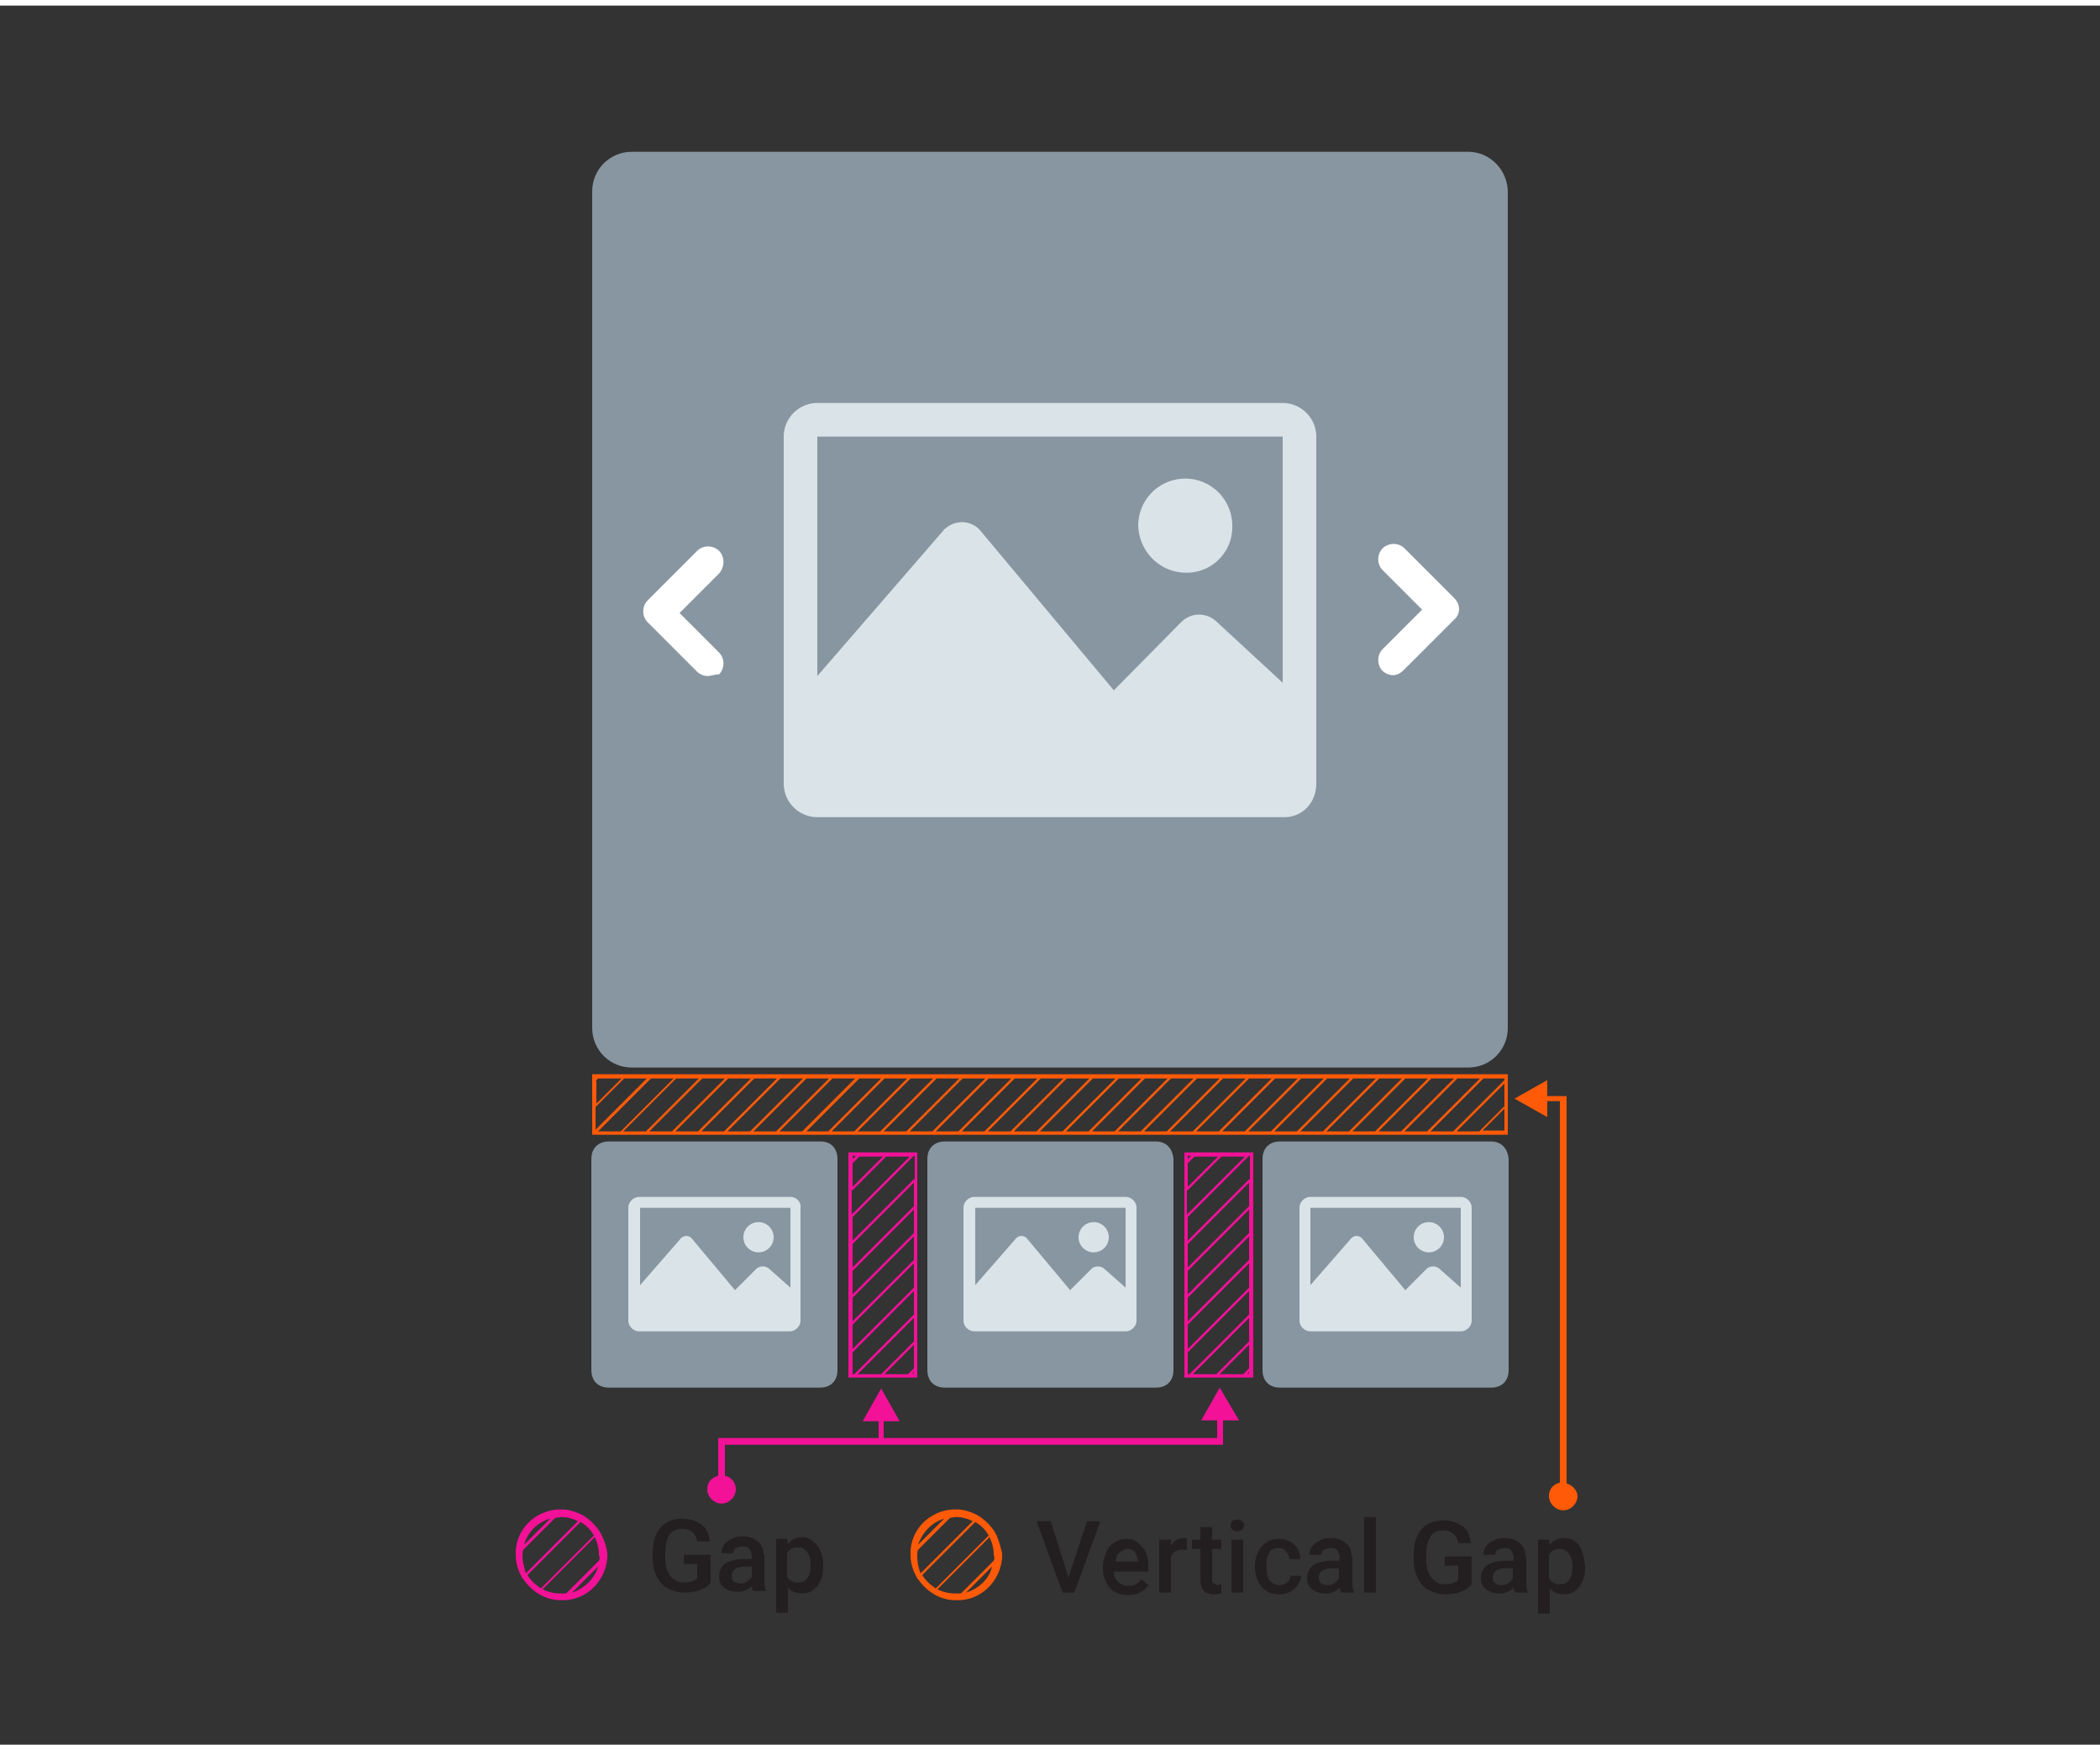 <svg xmlns="http://www.w3.org/2000/svg"  width='240' height='200' xmlns:xlink="http://www.w3.org/1999/xlink" viewBox="0 0 250 207"><rect x="0" y="0" width="250" height="207" fill="#333333" stroke="none"/><g fill="#8796a1"><path d="M174.8 17.4H75.2c-2.6 0-4.7 2.1-4.7 4.7v99.6c0 2.6 2.1 4.7 4.7 4.7h99.6c2.6 0 4.7-2.1 4.7-4.7V22.2c0-2.6-2.1-4.8-4.7-4.8zM97.7 135.2H72.5c-1.3 0-2.1.8-2.1 2.1v25.1c0 1.3.8 2.1 2.1 2.1h25.1c1.3 0 2.1-.8 2.1-2.1v-25.1c0-1.3-.8-2.1-2-2.1z"/><use xlink:href="#B"/><use xlink:href="#B" x="39.9"/></g><g fill="#231f20"><path d="M147.3 180.2c-.3 0-.5.1-.6.2s-.2.3-.2.5.1.4.2.5.3.2.6.2.5-.1.6-.2.2-.3.2-.5-.1-.4-.2-.5-.3-.2-.6-.2zm-66.1 5.3H83v1.7c-.3.3-.9.5-1.6.5s-1.2-.3-1.6-.8-.6-1.2-.6-2.1v-.7c0-.9.2-1.6.5-2.1s.9-.7 1.5-.7c1 0 1.6.5 1.8 1.5h1.5c-.1-.9-.4-1.6-1-2s-1.3-.7-2.3-.7c-1.1 0-2 .4-2.6 1.1s-.9 1.7-.9 3v.7a4.65 4.65 0 0 0 .5 2.1c.3.6.7 1.1 1.3 1.4s1.2.5 1.9.5 1.3-.1 1.9-.3 1-.5 1.3-.9v-3.3h-3.2v1.1zm9.7-1.1c0-.7-.2-1.2-.7-1.6s-1-.6-1.8-.6c-.5 0-.9.1-1.3.3s-.7.4-.9.7a1.69 1.69 0 0 0-.3 1h1.4c0-.2.1-.5.3-.6s.5-.2.8-.2c.4 0 .7.1.8.3s.3.5.3.8v.4h-.9c-.9 0-1.7.2-2.2.5s-.8.9-.8 1.6c0 .5.2 1 .6 1.3s.9.5 1.6.5a2.19 2.19 0 0 0 1.7-.7c0 .3.1.5.2.6h1.5v-.1c-.2-.3-.2-.8-.2-1.4v-2.8zm-1.4 2.6c-.1.2-.3.4-.6.6s-.5.2-.8.2-.5-.1-.7-.2-.3-.4-.3-.7.1-.6.4-.8.7-.3 1.2-.3h.8v1.2zm6-4.7c-.7 0-1.3.3-1.7.8l-.1-.6h-1.3v8.8h1.4v-3c.4.5 1 .7 1.7.7.8 0 1.3-.3 1.8-.9s.7-1.4.7-2.3v-.1c0-1-.2-1.8-.7-2.4s-1.1-1-1.8-1zm.6 4.9c-.3.4-.6.5-1.1.5-.6 0-1-.2-1.3-.7v-2.8c.3-.5.7-.7 1.3-.7.5 0 .8.2 1.1.6s.4.9.4 1.5c0 .7-.1 1.2-.4 1.6zm31.1-.1l-2.1-6.7h-1.7l3.1 8.5h1.4l3.1-8.5h-1.6zm7-4.6c-.5 0-1 .1-1.5.4s-.8.7-1 1.2-.4 1.1-.4 1.7v.2c0 .9.3 1.7.8 2.3s1.3.9 2.2.9c.5 0 1-.1 1.4-.3s.8-.5 1-.9l-.8-.7c-.4.5-.9.8-1.6.8-.5 0-.9-.2-1.2-.5s-.5-.7-.5-1.2h4.1v-.6c0-1-.2-1.8-.7-2.3s-.9-1-1.8-1zm1.3 2.7h-2.7c.1-.5.2-.9.5-1.1s.6-.4.9-.4c.4 0 .7.1.9.4s.3.6.4 1.1h0zm3.9-1.9v-.7H138v6.3h1.4v-4.3c.2-.5.7-.8 1.3-.8h.6v-1.3c-.1-.1-.3-.1-.5-.1-.6.1-1.1.4-1.4.9zm5 4.4c-.1-.1-.1-.3-.1-.5v-3.5h1.1v-1.1h-1.1v-1.5h-1.4v1.5h-1v1.1h1v3.6c0 1.2.5 1.8 1.6 1.8.3 0 .6 0 .9-.1v-1.1c-.2 0-.3.1-.5.1-.2-.1-.4-.2-.5-.3zm2.2-5.1h1.4v6.3h-1.4zm4.5 1.5c.2-.3.6-.5 1.1-.5.4 0 .7.1.9.4s.4.5.4.9h1.3c0-.7-.3-1.3-.7-1.7s-1.1-.7-1.8-.7c-.9 0-1.6.3-2.1.9s-.8 1.4-.8 2.3v.1c0 1 .3 1.8.8 2.4s1.2.9 2.1.9c.5 0 .9-.1 1.3-.3a2.36 2.36 0 0 0 .9-.8c.2-.3.4-.7.4-1.1h-1.3c0 .3-.1.6-.4.8s-.5.3-.9.3c-.5 0-.8-.2-1.1-.5s-.4-.9-.4-1.5v-.2a2.73 2.73 0 0 1 .3-1.7z"/><use xlink:href="#C"/><path d="M162.4 179.9h1.4v9h-1.4zm9.4 5.8h1.8v1.7c-.3.3-.9.5-1.6.5s-1.2-.3-1.6-.8-.6-1.2-.6-2.1v-.7c0-.9.2-1.6.5-2.1s.9-.7 1.5-.7c1 0 1.6.5 1.8 1.5h1.5c-.1-.9-.4-1.6-1-2s-1.3-.7-2.3-.7c-1.1 0-2 .4-2.6 1.1s-.9 1.7-.9 3v.7a4.65 4.65 0 0 0 .5 2.1c.3.6.7 1.1 1.3 1.4s1.2.5 1.9.5 1.3-.1 1.9-.3 1-.5 1.3-.9v-3.3H172v1.1z"/><use xlink:href="#C" x="20.7"/><path d="M188 183.3c-.4-.6-1-.9-1.8-.9-.7 0-1.3.3-1.7.8l-.1-.6h-1.3v8.8h1.4v-3c.4.5 1 .7 1.7.7.8 0 1.3-.3 1.8-.9s.7-1.4.7-2.3v-.1c-.1-1.1-.3-1.9-.7-2.5zm-1.2 4.1c-.3.4-.6.5-1.1.5-.6 0-1-.2-1.3-.7v-2.8c.3-.5.7-.7 1.3-.7.5 0 .8.2 1.1.6s.4.9.4 1.5-.1 1.2-.4 1.6z"/></g><path d="M173.1 70.5l-5.9-5.9c-.7-.7-1.9-.7-2.6 0s-.7 1.9 0 2.6l4.7 4.7-4.7 4.7c-.7.7-.7 1.9 0 2.6.2.2.7.5 1.2.5s.9-.2 1.4-.7l5.9-5.9c.8-.7.8-1.8 0-2.6zm-87.5-5.6c-.7-.7-1.9-.7-2.6 0l-5.9 5.9c-.7.7-.7 1.9 0 2.6l5.9 5.9c.2.2.7.5 1.2.5s.9-.2 1.4-.2c.7-.7.7-1.9 0-2.6l-4.7-4.7 4.7-4.7c.7-.8.7-2 0-2.7z" fill="#fff"/><path d="M156.7 92.6V51.3c0-2.2-1.8-4-4-4H97.3c-2.2 0-4 1.8-4 4v41.3c0 2.2 1.8 4 4 4h55.4c2.3.1 4-1.7 4-4zm-4-12l-7.9-7.3c-1.2-1.1-3-1.1-4.2.1l-8 8.1-15.8-18.9c-1-1.3-2.9-1.5-4.2-.4-.2.1-.3.3-.4.4L97.3 79.8V51.3h55.4v29.3zm-11.5-13.1h.1c3 0 5.5-2.5 5.4-5.6a5.6 5.6 0 1 0-11.2 0c.1 3.1 2.6 5.6 5.7 5.6zm-47.1 74.3h-18c-.7 0-1.3.6-1.3 1.3v13.4c0 .7.6 1.3 1.3 1.3H94c.7 0 1.3-.6 1.3-1.3v-13.4c.1-.7-.5-1.3-1.2-1.3zm0 10.8l-2.6-2.3c-.4-.3-1-.3-1.4 0l-2.6 2.6-5.1-6.1c-.3-.4-.9-.5-1.3-.1-.1 0-.1.1-.1.1l-4.8 5.5v-9.2h17.9v9.5zm-3.8-4.2h0a1.8 1.8 0 1 0 0-3.6 1.8 1.8 0 1 0 0 3.6zm43.7-6.6h-18c-.7 0-1.3.6-1.3 1.3v13.4c0 .7.6 1.3 1.3 1.3h18c.7 0 1.3-.6 1.3-1.3v-13.4c0-.7-.6-1.3-1.3-1.3zm0 10.8l-2.6-2.3c-.4-.3-1-.3-1.4 0l-2.6 2.6-5.1-6.1c-.3-.4-.9-.5-1.3-.1-.1 0-.1.1-.1.1l-4.8 5.5v-9.2H134v9.5zm-3.8-4.2h0a1.8 1.8 0 1 0 0-3.6 1.8 1.8 0 1 0 0 3.6zm43.7-6.6H156c-.7 0-1.3.6-1.3 1.3v13.4c0 .7.6 1.3 1.3 1.3h17.9c.7 0 1.3-.6 1.3-1.3v-13.4c0-.7-.6-1.3-1.3-1.3zm0 10.8l-2.6-2.3c-.4-.3-1-.3-1.4 0l-2.6 2.6-5.1-6.1c-.3-.4-.9-.5-1.3-.1-.1 0-.1.1-.1.1l-4.8 5.5v-9.2h17.9v9.5zm-3.8-4.2a1.8 1.8 0 1 0 0-3.6 1.8 1.8 0 1 0 0 3.6z" fill="#d9e3e8"/><path d="M118.5 181.8c-.1-.1-.1-.2-.2-.3a6.09 6.09 0 0 0-1.6-1.6c-.1-.1-.2-.1-.3-.2-.8-.4-1.6-.7-2.5-.7h-.1-.4c-2.7.2-4.9 2.3-5 5v.4.1c0 .9.3 1.8.7 2.5 0 .1.1.2.2.3a6.09 6.09 0 0 0 1.6 1.6c.1.1.2.1.3.2.7.4 1.6.7 2.5.7h.2.3c2.7-.1 4.9-2.3 5.1-5.1v-.3-.2c-.2-.8-.4-1.6-.8-2.4zm-6.1-1.7l-3.1 3.1c.5-1.5 1.7-2.7 3.1-3.1zm-3.2 4.4c0-.2 0-.5.1-.7l3.8-3.8c.2 0 .5-.1.7-.1.7 0 1.4.2 2 .5l-6.2 6.2c-.3-.7-.4-1.4-.4-2.1zm.6 2.3l6.3-6.3a4.1 4.1 0 0 1 1.6 1.6l-6.3 6.3c-.6-.4-1.2-.9-1.6-1.6zm5.2 2.1l3.1-3.1c-.3 1.4-1.5 2.6-3.1 3.1zm3.3-3.8l-3.9 3.9h-.7a4.65 4.65 0 0 1-2.1-.5l6.2-6.2a4.65 4.65 0 0 1 .5 2.1c.1.3.1.5 0 .7zm-47.8-50.7h109v-7.2h-109v7.2zm108.6-.5h-2.6l2.6-2.6v2.6zm0-2.9l-3 3h-2.7l5.7-5.7v2.7zm0-3.3v.2L173 134h-2.7l6.3-6.3h2.5zm-2.9 0l-6.3 6.3h-2.7l6.3-6.3h2.7zm-3.1 0l-6.3 6.3h-2.7l6.3-6.3h2.7zm-3.1 0l-6.3 6.3H161l6.3-6.3h2.7zm-3.1 0l-6.3 6.3h-2.7l6.3-6.3h2.7zm-3.1 0l-6.3 6.3h-2.7l6.3-6.3h2.7zm-3.1 0l-6.3 6.3h-2.7l6.3-6.3h2.7zm-3.1 0l-6.3 6.3h-2.7l6.3-6.3h2.7zm-3.1 0l-6.3 6.3h-2.7l6.3-6.3h2.7zm-3.1 0l-6.3 6.3h-2.7l6.3-6.3h2.7zm-3.1 0L142 134h-2.7l6.3-6.3h2.7zm-3.1 0l-6.3 6.3h-2.7l6.3-6.3h2.7zm-3.1 0l-6.3 6.3h-2.7l6.3-6.3h2.7zm-3.1 0l-6.3 6.3H130l6.3-6.3h2.7zm-3.1 0l-6.3 6.3h-2.7l6.3-6.3h2.7zm-3.1 0l-6.3 6.3h-2.7l6.3-6.3h2.7zm-3.1 0l-6.3 6.3h-2.7l6.3-6.3h2.7zm-3.1 0l-6.3 6.3h-2.7l6.3-6.3h2.7zm-3.1 0l-6.3 6.3h-2.7l6.3-6.3h2.7zm-3.1 0l-6.3 6.3h-2.7l6.3-6.3h2.7zm-3.1 0L111 134h-2.7l6.3-6.3h2.7zm-3.1 0l-6.3 6.3h-2.7l6.3-6.3h2.7zm-3.1 0l-6.3 6.3h-2.7l6.3-6.3h2.7zm-3.1 0l-6.3 6.3H99l6.3-6.3h2.7zm-3.1 0l-6.3 6.3H96l6.3-6.3h2.6zm-3.1 0l-6.3 6.3h-2.7l6.3-6.3h2.7zm-3.1 0l-6.3 6.3h-2.7l6.3-6.3h2.7zm-3.1 0l-6.3 6.3h-2.7l6.3-6.3h2.7zm-3.1 0l-6.3 6.3h-2.7l6.3-6.3h2.7zm-3.1 0l-6.3 6.3h-2.7l6.3-6.3h2.7zm-3.1 0L80 134h-2.7l6.3-6.3h2.7zm-3.1 0l-6.3 6.3h-2.7l6.3-6.3h2.7zm-3 0l-6.3 6.3h-2.7l6.3-6.3h2.7zm-9.3.3l.3-.3H74l-3 3V128zm0 3.1l3.4-3.4H77l-6.1 6.1v-2.7zm115.6 44.8v-46.1h-2.3v-1.9l-3.9 2.2 3.9 2.2v-1.9h1.5v45.4c-.8.2-1.3.8-1.3 1.6 0 .9.8 1.7 1.7 1.7s1.7-.8 1.7-1.7c0-.6-.6-1.3-1.3-1.5z" fill="#ff5a08"/><path d="M71.5 181.8c-.1-.1-.1-.2-.2-.3a6.09 6.09 0 0 0-1.6-1.6c-.1-.1-.2-.1-.3-.2-.8-.4-1.6-.7-2.5-.7h-.1-.4c-2.7.2-4.9 2.3-5 5v.4.1c0 .9.3 1.8.7 2.5 0 .1.1.2.2.3a6.09 6.09 0 0 0 1.6 1.6c.1.1.2.1.3.2.7.4 1.6.7 2.5.7h.2.3c2.7-.1 4.9-2.3 5.1-5.1v-.3-.2c-.1-.8-.4-1.6-.8-2.4zm-6-1.7l-3.1 3.1a4.41 4.41 0 0 1 3.1-3.1zm-3.3 4.4c0-.2 0-.5.1-.7l3.8-3.8c.2 0 .5-.1.7-.1.7 0 1.4.2 2 .5l-6.2 6.2c-.2-.7-.4-1.4-.4-2.1zm.6 2.3l6.3-6.3a4.1 4.1 0 0 1 1.6 1.6l-6.3 6.3c-.6-.4-1.2-.9-1.6-1.6zm5.3 2.1l3.1-3.1c-.4 1.4-1.6 2.6-3.1 3.1zm3.2-3.8l-3.9 3.9h-.7a4.65 4.65 0 0 1-2.1-.5l6.2-6.2a4.65 4.65 0 0 1 .5 2.1c.1.3.1.5 0 .7zm69.7-48.6v26.8h8.2v-26.8H141zm.4.4h.4l-.4.4v-.4zm0 .9l.8-.8h2.8l-3.6 3.6v-2.8zm0 3.2l4-4h2.8l-6.9 6.9V141zm7.3 21.8h-.2l.2-.2v.2zm0-.6l-.7.7h-2.8l3.5-3.5v2.8zm0-3.2l-3.9 3.9H142l6.7-6.7v2.8zm0-3.2l-7.1 7.1h-.2v-2.6l7.3-7.3v2.8zm0-3.2l-7.3 7.3V157l7.3-7.3v2.9zm0-3.3l-7.3 7.3v-2.8l7.3-7.3v2.8zm0-3.2l-7.3 7.3v-2.8l7.3-7.3v2.8zm0-3.2l-7.3 7.3v-2.8l7.3-7.3v2.8zm0-3.2l-7.3 7.3v-2.8l7.3-7.3h.1v2.8zm-39.5-3.2H101v26.8h8.2v-26.8zm-7.7.4h.4l-.4.4v-.4zm0 .9l.8-.8h2.8l-3.6 3.6v-2.8zm0 3.2l4-4h2.8l-6.9 6.9V141zm7.3 21.8h-.2l.2-.2v.2zm0-.6l-.7.7h-2.8l3.5-3.5v2.8zm0-3.2l-3.9 3.9h-2.8l6.7-6.7v2.8zm0-3.2l-7.1 7.1h-.2v-2.6l7.3-7.3v2.8zm0-3.2l-7.3 7.3V157l7.3-7.3v2.9zm0-3.3l-7.3 7.3v-2.8l7.3-7.3v2.8zm0-3.2l-7.3 7.3v-2.8l7.3-7.3v2.8zm0-3.2l-7.3 7.3v-2.8l7.3-7.3v2.8zm0-3.2l-7.3 7.3v-2.8l7.3-7.3h.1v2.8zm36.4 24.8l-2.2 3.9h1.9v2.1h-39.7v-2h1.9l-2.2-3.9-2.2 3.9h1.9v2H85.5v4.5c-.8.2-1.3.8-1.3 1.6 0 .9.8 1.7 1.7 1.7s1.7-.8 1.7-1.7c0-.8-.6-1.5-1.3-1.6v-3.7h18.4.4 40.5v-2.9h1.9l-2.3-3.9z" fill="#f21197"/><defs ><path id="B" d="M137.6 135.2h-25.1c-1.3 0-2.1.8-2.1 2.1v25.1c0 1.3.8 2.1 2.1 2.1h25.1c1.3 0 2.1-.8 2.1-2.1v-25.1c-.1-1.3-.9-2.1-2.1-2.1z"/><path id="C" d="M160.9 184.6c0-.7-.2-1.2-.7-1.6s-1-.6-1.8-.6c-.5 0-.9.1-1.3.3s-.7.4-.9.7a1.69 1.69 0 0 0-.3 1h1.4c0-.2.1-.5.3-.6s.5-.2.8-.2c.4 0 .7.1.8.3s.3.5.3.8v.4h-.9c-.9 0-1.7.2-2.2.5s-.8.9-.8 1.6c0 .5.2 1 .6 1.3s.9.5 1.6.5a2.19 2.19 0 0 0 1.7-.7c0 .3.1.5.2.6h1.5v-.1c-.2-.3-.2-.8-.2-1.4v-2.8zm-1.5 2.6c-.1.2-.3.4-.6.6s-.5.2-.8.2-.5-.1-.7-.2-.3-.4-.3-.7.1-.6.4-.8.7-.3 1.2-.3h.8v1.2z"/></defs></svg>